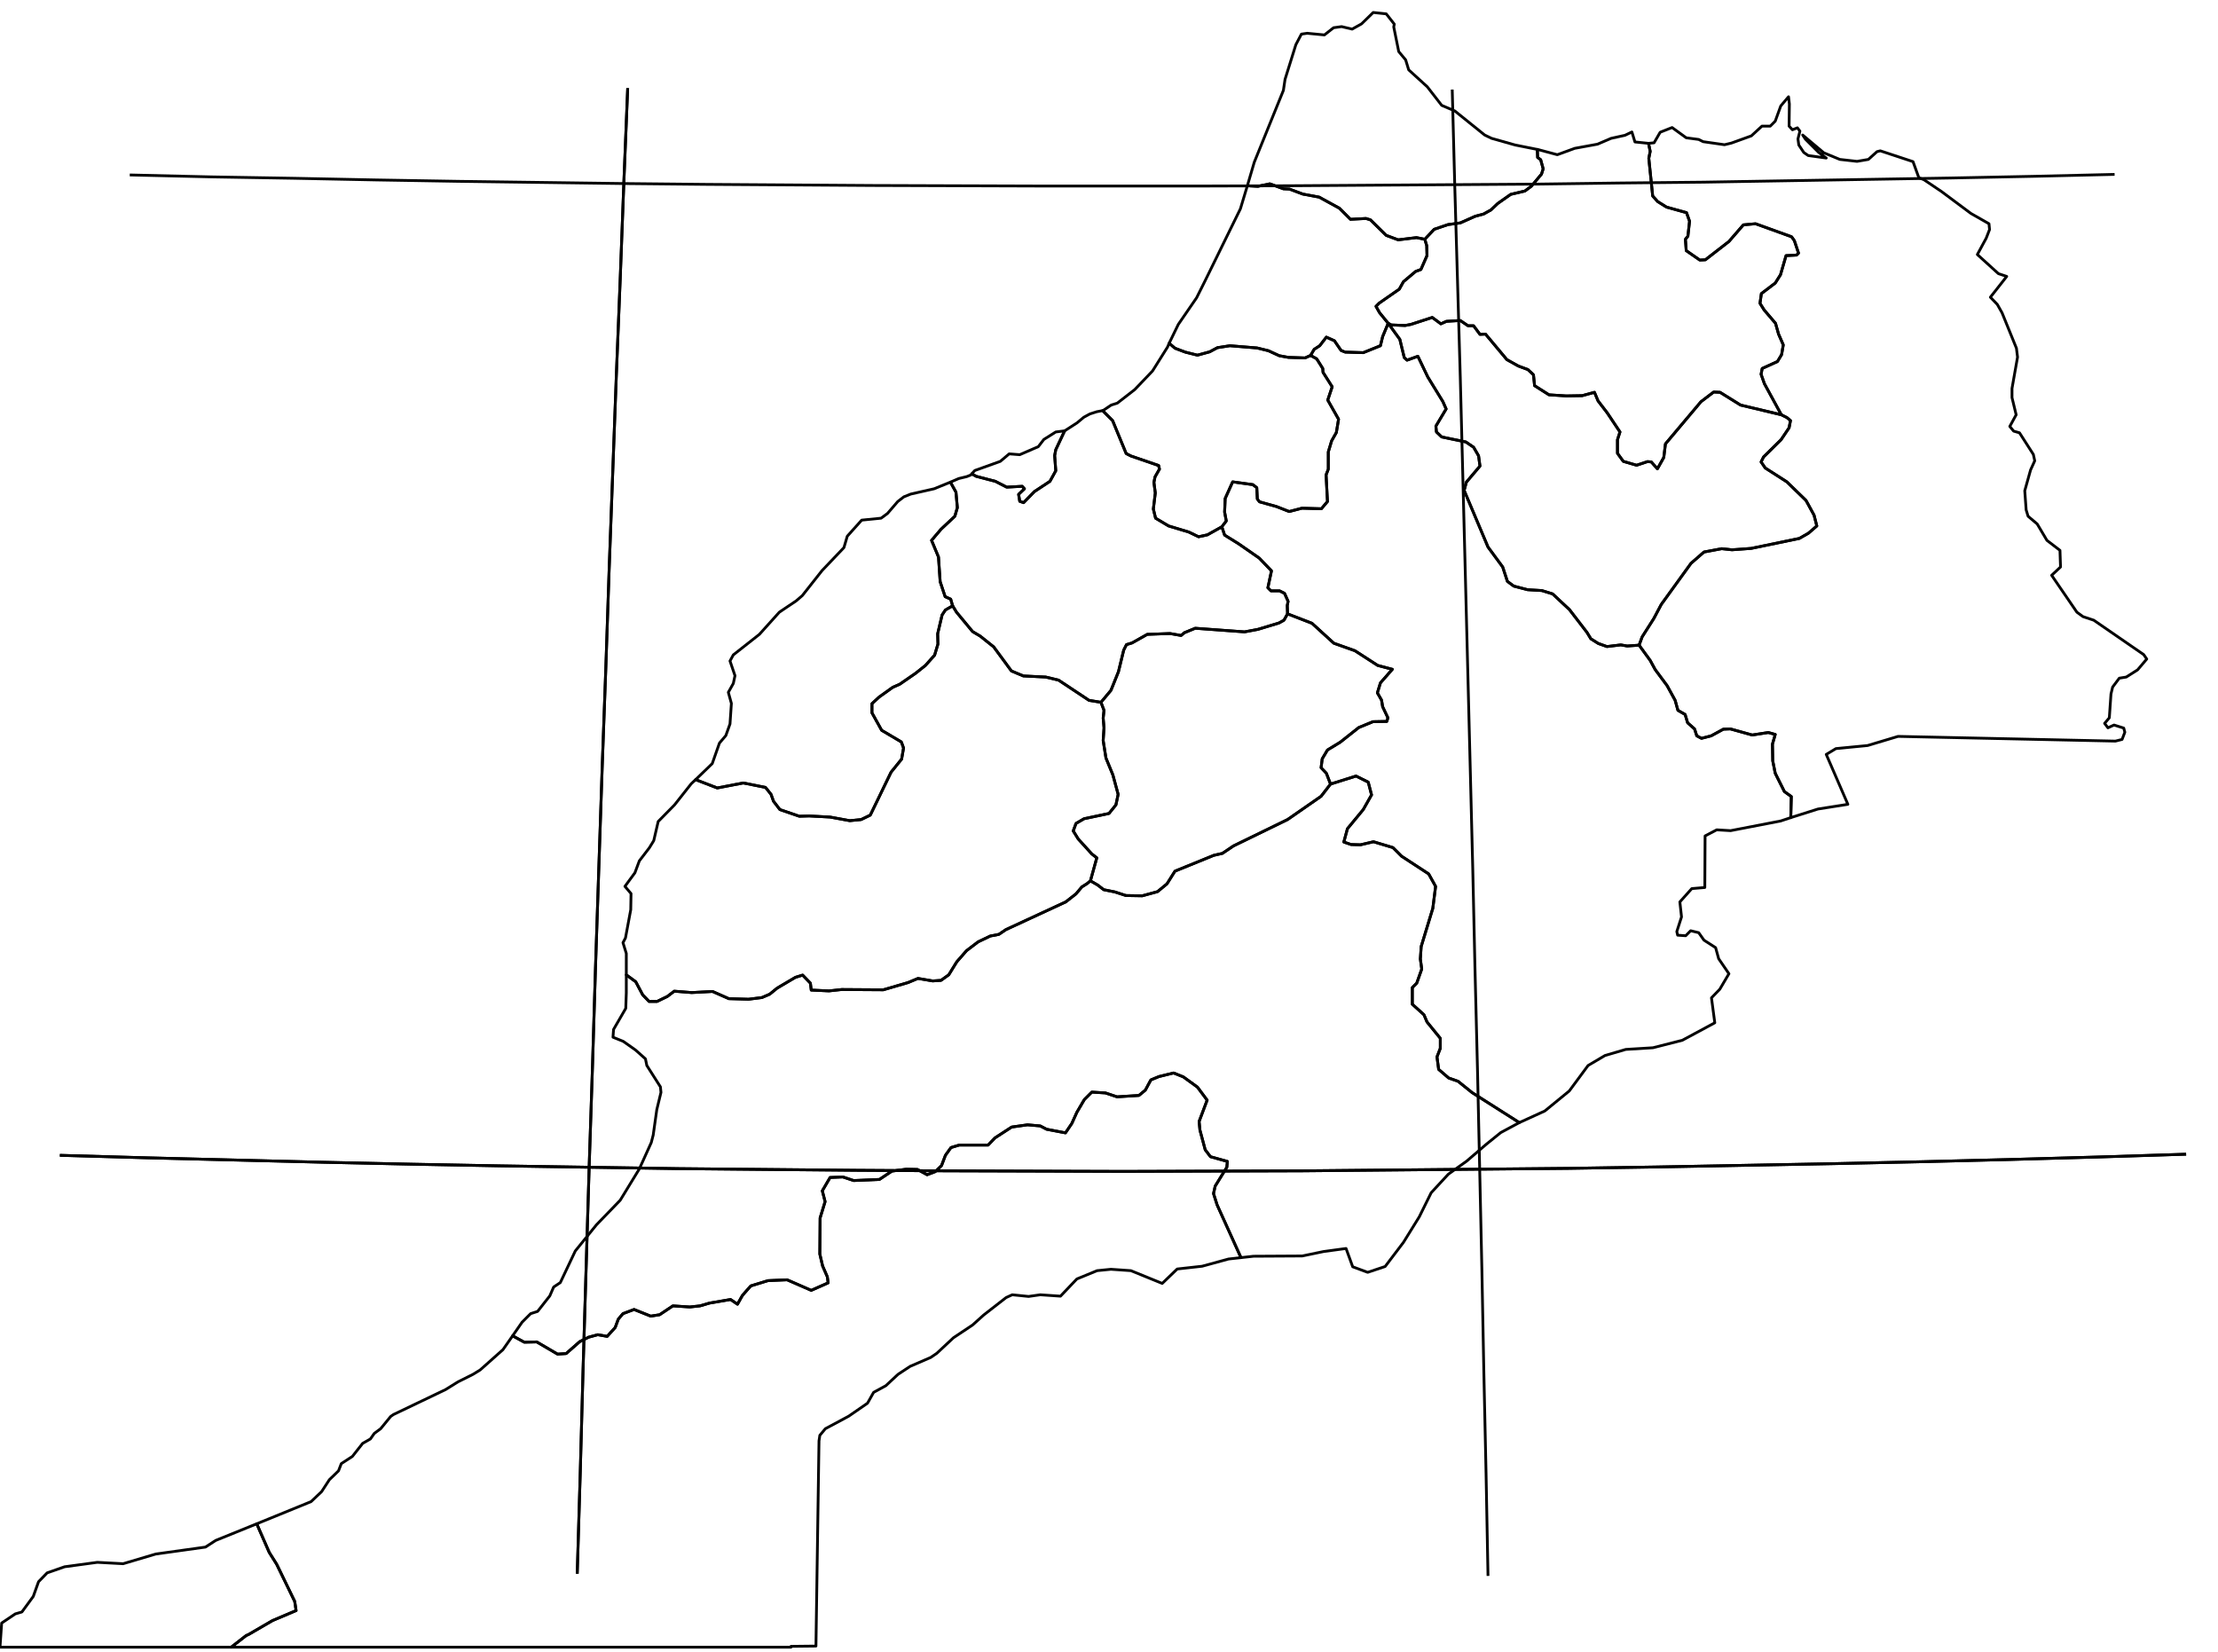 <?xml version="1.0" encoding="utf-8"?><!DOCTYPE svg  PUBLIC '-//W3C//DTD SVG 1.1//EN'  'http://www.w3.org/Graphics/SVG/1.1/DTD/svg11.dtd'><svg enable_background="new 0 0 800 596" height="596px" pretty_print="False" style="stroke-linejoin: round; stroke:#000; fill: none;" version="1.1" viewBox="0 0 800 596" width="800px" xmlns="http://www.w3.org/2000/svg" xmlns:xlink="http://www.w3.org/1999/xlink"><defs><style type="text/css"><![CDATA[path { fill-rule: evenodd; }]]></style></defs><g class="" id="mar"><path d="M449.9,67.0L453.7,67.2L458.0,66.3L462.9,68.1L465.1,68.2L469.9,70.0L475.8,71.1L483.1,75.1L487.1,79.1L492.7,78.8L494.3,79.3L500.0,84.9L504.3,86.5L510.9,85.7L513.9,86.3L517.3,82.7L522.3,81.0L526.7,80.4L532.1,78.0L535.1,77.2L537.8,75.7L540.2,73.4L544.9,70.1L550.0,68.9L552.3,67.2L556.0,62.8L556.6,60.9L555.7,57.6L554.6,56.8L554.5,53.9L554.5,53.9L546.5,52.3L538.0,49.9L535.5,48.7L524.7,40.0L520.0,38.0L514.8,31.3L508.1,25.2L507.0,21.6L504.5,18.6L502.7,9.7L502.9,8.7L500.0,5.0L495.3,4.5L491.1,8.6L487.7,10.5L483.9,9.6L481.0,10.0L477.7,12.6L471.5,12.0L469.4,12.3L467.4,16.1L463.5,28.6L462.9,32.6L452.4,58.5L449.9,67.0Z " data-name="Tanger - Tétouan"/><path d="M500.7,116.6L503.3,120.2L504.9,122.4L506.5,129.0L507.5,129.9L511.4,128.5L515.0,136.0L520.4,144.8L521.6,147.5L517.9,153.7L518.1,155.8L520.0,157.6L528.7,159.4L531.5,161.3L533.3,164.4L533.8,168.1L528.9,173.9L528.1,176.9L536.7,197.3L542.0,204.5L543.7,209.7L546.0,211.4L551.0,212.7L556.1,213.0L560.0,214.2L566.1,219.9L572.4,228.1L573.8,230.4L576.5,232.1L579.6,233.2L584.6,232.6L586.9,233.0L591.2,232.7L592.3,229.7L596.5,223.1L599.2,218.0L609.9,203.2L614.6,199.1L621.0,197.9L624.7,198.3L631.6,197.8L649.0,194.2L652.3,192.3L655.3,189.7L654.3,185.8L651.4,180.5L644.5,173.8L636.7,168.8L635.2,166.6L636.1,164.8L642.4,158.6L645.3,154.3L645.8,151.7L644.5,150.6L642.5,149.6L627.8,146.1L620.4,141.5L618.1,141.4L613.5,144.9L600.7,160.1L600.1,165.0L597.8,169.1L595.6,166.6L594.2,166.5L590.3,167.8L585.5,166.4L583.4,163.5L583.4,158.6L584.3,155.8L579.7,148.9L576.4,144.6L575.1,141.5L570.7,142.7L564.9,142.8L558.7,142.4L553.5,139.1L553.1,135.2L551.1,133.3L547.6,132.0L543.5,129.7L535.8,120.5L533.8,120.6L531.5,117.5L529.5,117.5L526.7,115.6L521.7,115.9L519.7,116.8L516.6,114.5L508.9,117.0L506.8,117.4L501.8,117.2L500.7,116.6Z " data-name="Fès - Boulemane"/><path d="M594.6,51.7L589.7,51.2L588.6,47.6L586.1,48.8L581.1,49.9L576.2,52.0L568.0,53.5L561.7,55.8L554.6,53.9L554.5,53.9L554.6,56.8L555.7,57.6L556.6,60.9L556.0,62.8L552.3,67.2L550.0,68.9L544.9,70.1L540.2,73.4L537.8,75.7L535.1,77.2L532.1,78.0L526.7,80.4L522.3,81.0L517.3,82.7L513.9,86.3L514.6,88.6L514.7,92.2L512.5,97.2L510.6,97.9L506.2,101.6L504.7,104.3L497.5,109.3L496.3,110.5L497.6,112.8L500.7,116.6L501.8,117.2L506.8,117.4L508.9,117.0L516.6,114.5L519.7,116.8L521.7,115.9L526.7,115.6L529.5,117.5L531.5,117.5L533.8,120.6L535.8,120.5L543.5,129.7L547.6,132.0L551.1,133.3L553.1,135.2L553.5,139.1L558.7,142.4L564.9,142.8L570.7,142.7L575.1,141.5L576.4,144.6L579.7,148.9L584.3,155.8L583.4,158.6L583.4,163.5L585.5,166.4L590.3,167.8L594.2,166.5L595.6,166.6L597.8,169.1L600.1,165.0L600.7,160.1L613.5,144.9L618.1,141.4L620.4,141.5L627.8,146.1L642.5,149.6L636.4,138.4L635.2,135.0L635.6,132.9L641.1,130.4L642.6,127.9L643.2,124.4L641.5,120.5L640.4,116.6L636.3,111.8L634.8,109.4L635.3,105.9L640.3,102.1L642.2,99.1L644.2,92.2L648.0,92.0L648.7,91.3L647.2,86.8L646.2,85.4L633.2,80.7L628.8,81.1L623.6,87.1L615.1,93.7L613.1,93.8L608.2,90.4L607.9,86.3L608.8,85.2L609.4,79.8L608.3,76.7L601.1,74.7L597.9,72.7L596.1,70.7L594.7,57.1L595.2,54.6L594.6,51.7L594.6,51.7Z " data-name="Taza - Al Hoceima - Taounate"/><path d="M447.4,75.3L434.6,101.4L431.6,107.4L425.0,117.0L421.7,123.8L423.8,125.6L427.5,127.0L431.9,128.1L436.3,126.9L439.1,125.4L443.6,124.7L453.4,125.5L457.5,126.5L461.4,128.3L464.7,128.9L470.7,129.1L472.7,128.2L474.0,126.0L476.0,124.7L478.4,121.6L481.3,122.9L483.7,126.4L485.2,127.0L491.7,127.2L497.9,124.7L498.7,121.4L500.7,116.6L497.6,112.8L496.3,110.5L497.5,109.3L504.7,104.3L506.2,101.6L510.6,97.9L512.5,97.2L514.7,92.2L514.6,88.6L513.9,86.3L510.9,85.7L504.3,86.5L500.0,84.9L494.3,79.3L492.7,78.8L487.1,79.1L483.1,75.1L475.8,71.1L469.9,70.0L465.1,68.2L462.9,68.1L458.0,66.3L453.7,67.2L449.9,67.0L447.4,75.3Z " data-name="Gharb - Chrarda - Béni Hssen"/><path d="M395.6,148.5L393.1,149.3L390.9,150.5L388.5,152.5L384.0,155.4L380.8,162.2L380.4,164.3L380.8,169.8L378.7,173.6L373.1,177.3L369.2,181.3L367.8,180.8L367.4,178.3L369.5,176.3L368.7,175.4L363.1,175.7L359.0,173.6L352.1,171.8L350.5,170.9L350.2,171.3L348.7,171.9L345.8,172.6L342.8,173.9L342.8,173.9L344.8,177.5L345.3,183.1L344.4,186.2L339.4,190.9L336.0,194.9L338.5,200.9L339.1,209.8L340.9,215.2L342.9,216.1L343.6,218.5L345.0,220.8L350.8,227.8L353.5,229.4L358.4,233.3L364.8,242.0L369.1,243.8L377.2,244.2L381.8,245.3L392.8,252.6L397.1,253.3L400.7,249.0L403.4,242.3L405.3,234.5L406.3,232.5L408.3,231.9L413.8,228.8L422.0,228.5L426.0,229.2L427.2,228.2L431.1,226.6L448.9,227.9L453.7,227.0L461.3,224.7L463.1,223.7L464.4,221.4L464.3,218.4L464.6,216.9L463.3,214.0L461.5,213.1L458.4,213.1L457.3,212.0L458.6,205.9L454.2,201.3L446.7,196.1L441.7,193.0L440.7,190.0L435.5,192.9L432.3,193.6L428.8,191.9L421.5,189.7L416.8,186.9L416.0,183.6L416.7,177.8L416.2,174.0L416.6,172.0L418.2,169.2L417.9,167.9L408.0,164.5L406.2,163.6L401.3,151.7L397.7,148.1L395.6,148.5Z " data-name="Chaouia - Ouardigha"/><path d="M384.0,155.4L380.8,155.8L376.5,158.5L374.5,161.1L367.8,164.0L364.0,163.7L360.8,166.4L351.6,169.7L350.5,170.9L352.1,171.8L359.0,173.6L363.1,175.7L368.7,175.4L369.5,176.3L367.4,178.3L367.8,180.8L369.2,181.3L373.1,177.3L378.7,173.6L380.8,169.8L380.4,164.3L380.8,162.2L384.0,155.4L384.0,155.4Z " data-name="Grand Casablanca"/><path d="M421.1,125.2L415.7,133.8L409.3,140.5L403.0,145.4L400.8,146.1L397.8,148.1L397.7,148.1L401.3,151.7L406.2,163.6L408.0,164.5L417.9,167.9L418.2,169.2L416.6,172.0L416.2,174.0L416.7,177.8L416.0,183.6L416.8,186.9L421.5,189.7L428.8,191.9L432.3,193.6L435.5,192.9L440.7,190.0L442.3,187.9L441.7,184.7L441.9,179.8L444.6,173.8L451.9,174.8L453.3,175.9L453.5,180.0L454.3,181.0L460.4,182.7L465.0,184.5L469.6,183.3L476.6,183.5L478.8,180.9L478.3,171.3L479.1,169.2L479.1,163.0L480.3,159.0L482.0,156.0L482.8,151.2L478.9,144.3L480.5,139.5L477.2,134.3L477.1,132.9L474.9,129.4L472.7,128.2L470.7,129.1L464.7,128.9L461.4,128.3L457.5,126.5L453.4,125.5L443.6,124.7L439.1,125.4L436.3,126.9L431.9,128.1L427.5,127.0L423.8,125.6L421.7,123.8L421.1,125.2Z " data-name="Rabat - Salé - Zemmour - Zaer"/><path d="M500.7,116.6L498.7,121.4L497.9,124.7L491.7,127.2L485.2,127.0L483.7,126.4L481.3,122.9L478.4,121.6L476.0,124.7L474.0,126.0L472.7,128.2L474.9,129.4L477.1,132.9L477.2,134.3L480.5,139.5L478.9,144.3L482.8,151.2L482.0,156.0L480.3,159.0L479.1,163.0L479.1,169.2L478.3,171.3L478.8,180.9L476.6,183.5L469.6,183.3L465.0,184.5L460.4,182.7L454.3,181.0L453.5,180.0L453.3,175.9L451.9,174.8L444.6,173.8L441.9,179.8L441.7,184.7L442.3,187.9L440.7,190.0L441.7,193.0L446.7,196.1L454.2,201.3L458.6,205.9L457.3,212.0L458.4,213.1L461.5,213.1L463.3,214.0L464.6,216.9L464.3,218.4L464.4,221.4L473.2,224.8L481.1,232.0L488.7,234.7L496.9,240.0L502.2,241.4L497.9,246.3L496.8,249.9L498.3,252.5L498.7,254.9L500.6,258.9L500.2,260.2L495.2,260.3L490.1,262.4L483.4,267.7L478.8,270.5L476.9,273.7L476.5,276.9L478.4,278.9L479.9,282.8L489.1,279.9L493.5,282.1L494.7,286.7L491.7,292.0L486.0,298.9L484.7,303.7L487.3,304.6L490.7,304.7L495.4,303.6L502.4,305.7L505.5,308.8L515.3,315.2L517.8,319.7L516.8,327.6L512.6,341.4L512.3,345.9L512.8,349.5L511.0,354.6L509.4,356.2L509.4,362.2L513.6,366.0L514.7,368.6L519.5,374.5L519.5,378.1L518.3,381.2L518.9,385.7L522.5,388.8L525.9,390.0L531.0,394.1L548.0,404.9L557.2,400.7L566.0,393.5L572.8,384.3L578.9,380.7L586.4,378.5L596.2,377.9L606.8,375.2L618.5,368.9L617.3,359.9L620.3,356.8L623.6,351.2L619.9,345.8L618.8,341.8L614.6,339.1L612.7,336.4L609.8,335.7L608.0,337.5L605.1,337.3L604.8,336.0L606.5,330.7L605.9,325.3L610.2,320.5L614.9,320.1L615.0,301.5L619.2,299.3L624.2,299.6L642.3,296.1L645.9,294.9L646.1,287.3L643.6,285.5L640.3,278.9L639.4,274.4L639.3,268.4L640.3,264.9L637.8,264.2L632.0,265.1L624.1,262.9L621.6,263.0L617.2,265.4L613.7,266.3L612.0,265.4L611.2,262.9L608.7,260.7L607.8,257.7L605.2,256.2L604.2,252.6L601.3,247.3L597.0,241.5L595.2,238.2L591.2,232.7L586.9,233.0L584.6,232.6L579.6,233.2L576.5,232.1L573.8,230.4L572.4,228.1L566.1,219.9L560.0,214.2L556.1,213.0L551.0,212.7L546.0,211.4L543.7,209.7L542.0,204.5L536.7,197.3L528.1,176.9L528.9,173.9L533.8,168.1L533.3,164.4L531.5,161.3L528.7,159.4L520.0,157.6L518.1,155.8L517.9,153.7L521.6,147.5L520.4,144.8L515.0,136.0L511.4,128.5L507.5,129.9L506.5,129.0L504.9,122.4L503.3,120.2L500.7,116.6Z " data-name="Meknès - Tafilalet"/><path d="M478.4,278.9L476.5,276.9L476.9,273.7L478.8,270.5L483.4,267.7L490.1,262.4L495.2,260.3L500.2,260.2L500.6,258.9L498.7,254.9L498.3,252.5L496.8,249.9L497.9,246.3L502.2,241.4L496.9,240.0L488.7,234.7L481.1,232.0L473.2,224.8L464.4,221.4L463.1,223.7L461.3,224.7L453.7,227.0L448.9,227.9L431.1,226.6L427.2,228.2L426.0,229.2L422.0,228.5L413.8,228.8L408.3,231.9L406.3,232.5L405.3,234.5L403.4,242.3L400.7,249.0L397.1,253.3L398.2,256.2L397.9,259.0L398.2,262.5L397.9,267.1L398.9,273.4L401.4,279.5L403.3,286.5L402.5,290.3L400.0,293.4L391.0,295.3L388.1,297.0L387.1,299.7L388.9,302.6L393.8,308.0L395.6,309.4L393.3,317.7L395.9,319.2L398.1,320.9L402.1,321.7L406.1,323.0L412.0,323.1L417.5,321.6L420.9,318.8L423.8,314.2L437.8,308.5L440.9,307.8L444.9,305.1L464.4,295.6L476.5,287.2L479.9,282.8L478.4,278.9Z " data-name="Tadla - Azilal"/><path d="M594.6,51.7L595.2,54.6L594.7,57.1L596.1,70.7L597.9,72.7L601.1,74.7L608.3,76.7L609.4,79.8L608.8,85.2L607.9,86.3L608.2,90.4L613.1,93.8L615.1,93.7L623.6,87.1L628.8,81.1L633.2,80.7L646.2,85.4L647.2,86.8L648.7,91.3L648.0,92.0L644.2,92.2L642.2,99.1L640.3,102.1L635.3,105.9L634.8,109.4L636.3,111.8L640.4,116.6L641.5,120.5L643.2,124.4L642.6,127.9L641.1,130.4L635.6,132.9L635.2,135.0L636.4,138.4L642.5,149.6L644.5,150.6L645.8,151.7L645.3,154.3L642.4,158.6L636.1,164.8L635.2,166.6L636.7,168.8L644.5,173.8L651.4,180.5L654.3,185.8L655.3,189.7L652.3,192.3L649.0,194.2L631.6,197.8L624.7,198.3L621.0,197.9L614.6,199.1L609.9,203.2L599.2,218.0L596.5,223.1L592.3,229.7L591.2,232.7L595.2,238.2L597.0,241.5L601.3,247.3L604.2,252.6L605.2,256.2L607.8,257.7L608.7,260.7L611.2,262.9L612.0,265.4L613.7,266.3L617.2,265.4L621.6,263.0L624.1,262.9L632.0,265.1L637.8,264.2L640.3,264.9L639.3,268.4L639.4,274.4L640.3,278.9L643.6,285.5L646.1,287.3L645.9,294.9L655.7,291.8L666.5,290.1L658.7,272.1L662.2,270.0L673.6,268.9L684.6,265.6L763.0,267.3L765.4,266.7L766.4,264.1L766.0,262.6L762.5,261.5L760.3,262.5L759.1,260.9L760.8,258.9L761.4,250.3L762.0,247.8L764.4,244.6L766.9,244.2L771.0,241.6L774.3,237.7L773.2,236.1L755.2,223.7L751.3,222.4L749.1,220.8L740.0,207.5L743.2,204.5L743.0,198.5L738.3,194.9L734.8,189.0L731.5,186.2L730.8,183.9L730.3,177.0L732.4,169.5L733.9,166.2L733.4,163.9L728.4,156.1L726.3,155.5L724.9,153.8L727.2,149.6L725.7,143.4L725.7,140.1L727.7,128.8L727.3,125.6L722.1,112.8L720.4,109.8L717.9,107.2L723.8,99.7L720.8,98.7L713.2,91.8L716.4,85.9L717.6,82.8L717.4,80.7L710.9,77.0L700.3,69.1L693.9,64.8L692.1,64.1L690.0,58.3L678.2,54.4L677.0,54.7L673.9,57.5L669.8,58.2L663.6,57.5L657.8,55.1L650.2,48.7L651.2,50.2L656.0,55.0L658.7,57.0L652.2,56.1L650.6,55.0L648.8,52.3L648.5,50.1L649.2,47.3L648.3,46.1L646.5,46.8L645.3,45.5L645.4,37.5L645.1,34.9L642.3,38.2L640.3,43.7L638.5,45.5L635.5,45.5L631.7,49.0L624.5,51.6L622.0,52.2L614.3,51.1L612.7,50.3L608.2,49.7L603.1,46.0L598.8,47.7L596.6,51.5L594.6,51.7Z " data-name="Oriental"/><path d="M479.9,282.8L476.5,287.2L464.4,295.6L444.9,305.1L440.9,307.8L437.8,308.5L423.8,314.2L420.9,318.8L417.5,321.6L412.0,323.1L406.1,323.0L402.1,321.7L398.1,320.9L395.9,319.2L393.3,317.7L392.1,318.7L390.2,319.9L388.1,322.4L384.4,325.3L362.8,335.3L360.3,337.0L357.2,337.6L352.8,339.7L348.6,342.9L345.1,346.9L342.2,351.6L339.4,353.6L336.4,353.8L331.1,352.9L327.5,354.4L318.6,357.0L303.6,356.9L299.0,357.4L292.6,357.1L292.3,354.6L289.5,351.7L286.9,352.5L280.3,356.4L277.6,358.6L274.8,359.8L270.0,360.4L262.9,360.2L257.0,357.6L249.5,358.0L243.2,357.5L240.7,359.4L237.0,361.2L234.1,361.2L231.8,358.8L229.3,354.1L225.9,351.6L225.9,358.1L225.7,363.7L221.3,371.3L221.1,374.1L224.8,375.6L229.2,378.7L232.8,381.9L233.3,384.3L238.2,392.0L238.4,394.0L236.9,400.2L235.6,409.4L234.9,412.1L230.6,421.6L223.7,432.9L215.1,441.8L207.5,451.2L202.1,462.6L199.7,464.2L198.3,467.4L193.9,473.0L191.4,473.8L188.3,476.9L184.9,481.8L189.1,484.1L193.6,484.0L201.1,488.4L204.2,488.2L209.1,483.9L212.3,482.3L215.6,481.4L219.0,482.0L221.9,478.8L223.0,475.8L224.7,473.8L228.7,472.3L234.7,474.7L237.9,474.2L242.7,471.0L248.8,471.4L252.5,471.0L255.9,470.0L263.5,468.7L266.0,470.4L267.8,467.2L270.8,463.8L277.0,461.9L283.9,461.6L292.6,465.4L298.7,462.7L298.4,460.5L296.7,456.6L295.7,452.3L295.8,439.3L297.6,433.4L296.6,429.5L299.4,424.7L304.0,424.5L307.9,425.8L317.2,425.4L321.7,422.4L326.9,421.7L330.9,421.8L334.4,423.7L337.3,422.6L339.6,420.4L341.0,416.7L343.0,413.9L346.0,413.0L356.4,413.0L358.9,410.4L364.9,406.5L370.6,405.7L375.2,406.1L377.5,407.3L384.3,408.6L386.6,405.2L388.4,401.2L391.1,396.6L393.8,393.9L398.7,394.2L402.9,395.6L410.8,395.1L413.1,393.2L415.1,389.5L418.0,388.3L423.3,387.0L426.8,388.4L431.9,392.1L435.4,396.8L432.5,404.5L432.8,407.6L434.7,414.7L436.6,417.2L442.7,418.9L442.5,421.0L438.3,427.8L437.7,430.5L439.0,434.6L447.6,453.6L452.1,453.1L469.7,453.0L477.4,451.4L485.5,450.3L487.9,456.9L493.3,458.9L499.6,456.8L506.2,448.1L511.9,438.9L516.2,430.2L522.4,423.5L529.0,418.8L536.1,412.7L541.3,408.5L548.0,404.9L531.0,394.1L525.9,390.0L522.5,388.8L518.9,385.7L518.3,381.2L519.5,378.1L519.5,374.5L514.7,368.6L513.6,366.0L509.4,362.2L509.4,356.2L511.0,354.6L512.8,349.5L512.3,345.9L512.6,341.4L516.8,327.6L517.8,319.7L515.3,315.2L505.5,308.8L502.4,305.7L495.4,303.6L490.7,304.7L487.3,304.6L484.7,303.7L486.0,298.9L491.7,292.0L494.7,286.7L493.5,282.1L489.1,279.9L479.9,282.8Z " data-name="Souss - Massa - Draâ"/><path d="M392.8,252.6L381.8,245.3L377.2,244.2L369.1,243.8L364.8,242.0L358.4,233.3L353.5,229.4L350.8,227.8L345.0,220.8L343.6,218.5L341.0,220.0L339.8,221.8L338.2,228.6L338.3,232.3L337.1,236.3L333.8,240.0L330.3,242.8L324.5,246.8L322.0,247.9L317.1,251.4L314.5,253.8L314.5,257.1L318.0,263.4L325.1,267.6L325.9,269.8L325.2,273.8L321.4,278.5L313.9,294.0L310.6,295.6L306.5,296.0L299.4,294.7L291.9,294.3L288.3,294.4L281.3,292.0L279.0,289.0L278.1,286.5L276.1,284.0L268.1,282.4L258.7,284.2L250.9,281.2L249.3,282.7L243.3,290.3L237.4,296.3L235.8,303.2L234.2,305.8L230.6,310.5L229.0,314.8L225.4,319.7L227.6,322.3L227.5,328.1L225.6,338.3L224.7,340.0L225.9,343.9L225.9,351.6L229.3,354.1L231.8,358.8L234.1,361.2L237.0,361.2L240.7,359.4L243.2,357.5L249.5,358.0L257.0,357.6L262.9,360.2L270.0,360.4L274.8,359.8L277.6,358.6L280.3,356.4L286.9,352.5L289.5,351.7L292.3,354.6L292.6,357.1L299.0,357.4L303.6,356.9L318.6,357.0L327.5,354.4L331.1,352.9L336.4,353.8L339.4,353.6L342.2,351.6L345.1,346.9L348.6,342.9L352.8,339.7L357.2,337.6L360.3,337.0L362.8,335.3L384.4,325.3L388.1,322.4L390.2,319.9L392.1,318.7L393.3,317.7L395.6,309.4L393.8,308.0L388.9,302.6L387.1,299.7L388.1,297.0L391.0,295.3L400.0,293.4L402.5,290.3L403.3,286.5L401.4,279.5L398.9,273.4L397.9,267.1L398.2,262.5L397.9,259.0L398.2,256.2L397.1,253.3L392.8,252.6Z " data-name="Marrakech - Tensift - Al Haouz"/><path d="M342.9,216.1L340.9,215.2L339.1,209.8L338.5,200.9L336.0,194.9L339.4,190.9L344.4,186.2L345.3,183.1L344.8,177.5L342.8,173.9L336.9,176.3L328.5,178.2L326.0,179.2L323.8,180.9L320.1,185.2L317.8,186.9L310.8,187.6L305.6,193.4L304.4,197.5L296.5,205.8L289.4,214.8L287.2,216.7L281.1,220.8L273.9,228.8L264.5,236.2L263.3,238.4L265.1,243.7L264.5,246.5L262.7,249.7L263.8,253.7L263.3,261.1L261.8,265.3L259.5,268.0L256.9,275.4L250.9,281.2L258.7,284.2L268.1,282.4L276.1,284.0L278.1,286.5L279.0,289.0L281.3,292.0L288.3,294.4L291.9,294.3L299.4,294.7L306.5,296.0L310.6,295.6L313.9,294.0L321.4,278.5L325.2,273.8L325.9,269.8L325.1,267.6L318.0,263.4L314.5,257.1L314.5,253.8L317.1,251.4L322.0,247.9L324.5,246.8L330.3,242.8L333.8,240.0L337.1,236.3L338.3,232.3L338.2,228.6L339.8,221.8L341.0,220.0L343.6,218.5L342.9,216.1Z " data-name="Doukkala - Abda"/><path d="M92.6,549.6L77.8,555.6L74.1,558.0L56.2,560.5L44.4,564.0L35.1,563.5L23.3,565.1L17.0,567.3L13.9,570.5L12.0,575.8L7.9,581.4L5.5,582.1L0.6,585.4L0.0,594.1L83.4,594.1L88.8,589.9L89.7,589.5L98.3,584.5L106.8,580.9L106.3,577.6L99.8,564.2L97.1,559.9L92.6,549.6L92.6,549.6Z " data-name="Laâyoune - Boujdour - Sakia El Hamra"/><path d="M447.6,453.6L439.0,434.6L437.7,430.5L438.3,427.8L442.5,421.0L442.7,418.9L436.6,417.2L434.7,414.7L432.8,407.6L432.5,404.5L435.4,396.8L431.9,392.1L426.8,388.4L423.3,387.0L418.0,388.3L415.1,389.5L413.1,393.2L410.8,395.1L402.9,395.6L398.7,394.2L393.8,393.9L391.1,396.6L388.4,401.2L386.6,405.2L384.3,408.6L377.5,407.3L375.2,406.1L370.6,405.7L364.9,406.5L358.9,410.4L356.4,413.0L346.0,413.0L343.0,413.9L341.0,416.7L339.6,420.4L337.3,422.6L334.4,423.7L330.9,421.8L326.9,421.7L321.7,422.4L317.2,425.4L307.9,425.8L304.0,424.5L299.4,424.7L296.6,429.5L297.6,433.4L295.8,439.3L295.7,452.3L296.7,456.6L298.4,460.5L298.7,462.7L292.6,465.4L283.9,461.6L277.0,461.9L270.8,463.8L267.8,467.2L266.0,470.4L263.5,468.7L255.9,470.0L252.5,471.0L248.8,471.4L242.7,471.0L237.9,474.2L234.7,474.7L228.7,472.3L224.7,473.8L223.0,475.8L221.9,478.8L219.0,482.0L215.6,481.4L212.3,482.3L209.1,483.9L204.2,488.2L201.1,488.4L193.6,484.0L189.1,484.1L184.9,481.8L181.4,486.8L173.2,494.1L170.6,495.7L165.2,498.4L160.7,501.2L141.9,510.2L140.9,510.9L137.3,515.3L135.0,517.0L133.6,519.0L130.8,520.6L127.1,525.3L123.1,527.9L122.1,530.5L118.8,533.7L116.0,538.0L112.2,541.6L92.6,549.6L97.1,559.9L99.8,564.2L106.3,577.6L106.8,580.9L98.3,584.5L89.7,589.5L88.8,589.9L83.4,594.1L285.3,594.1L285.3,593.8L294.3,593.7L295.4,519.7L295.7,517.7L297.7,515.3L306.1,510.8L312.9,506.1L315.1,502.2L319.5,499.8L323.9,495.7L328.3,492.8L335.7,489.6L337.9,488.1L343.9,482.5L350.8,477.9L354.8,474.3L362.9,468.0L365.1,467.0L371.0,467.6L375.2,467.0L382.5,467.5L388.4,461.3L395.7,458.3L400.7,457.8L407.9,458.3L419.2,462.9L424.6,457.7L433.6,456.7L443.1,454.1L447.6,453.6Z " data-name="Guelmim - Es-Semara"/></g><g class="" id="graticule"><path d="M21.6,416.7L53.2,417.6L84.9,418.4L116.7,419.2L148.6,419.9L180.5,420.5L212.5,421.0L244.6,421.5L276.6,421.8L308.7,422.1L340.9,422.3L373.0,422.4L405.2,422.5L437.3,422.4L469.4,422.3L501.6,422.0L533.7,421.7L565.7,421.4L597.7,420.9L629.7,420.3L661.6,419.7L693.5,419.0L725.2,418.2L756.9,417.3L788.5,416.3 "/><path d="M46.8,63.1L76.3,63.8L105.9,64.3L135.6,64.9L165.3,65.4L195.2,65.8L225.0,66.2L254.9,66.5L284.9,66.7L314.8,66.9L344.8,67.0L374.8,67.1L404.8,67.1L434.8,67.1L464.8,67.0L494.8,66.8L524.7,66.6L554.7,66.4L584.6,66.0L614.4,65.7L644.2,65.2L673.9,64.7L703.6,64.2L733.2,63.6L762.7,62.9 "/><path d="M536.7,568.4L536.0,531.5L535.2,494.8L534.5,458.2L533.7,421.7L532.9,385.4L532.0,349.2L531.2,313.2L530.3,277.4L529.4,241.8L528.5,206.3L527.6,171.1L526.7,136.0L525.7,101.2L524.7,66.6L523.8,32.3 "/><path d="M208.2,567.6L209.3,530.8L210.3,494.1L211.4,457.5L212.5,421.0L213.7,384.7L214.8,348.6L216.0,312.6L217.2,276.8L218.5,241.2L219.7,205.7L221.0,170.5L222.3,135.5L223.7,100.7L225.0,66.2L226.4,31.8 "/></g><g class="" id="graticule_1"><path d="M21.6,416.7L53.2,417.6L84.9,418.4L116.7,419.2L148.6,419.9L180.5,420.5L212.5,421.0L244.6,421.5L276.6,421.8L308.7,422.1L340.9,422.3L373.0,422.4L405.2,422.5L437.3,422.4L469.4,422.3L501.6,422.0L533.7,421.7L565.7,421.4L597.7,420.9L629.7,420.3L661.6,419.7L693.5,419.0L725.2,418.2L756.9,417.3L788.5,416.3 "/><path d="M208.2,567.6L209.3,530.8L210.3,494.1L211.4,457.5L212.5,421.0L213.7,384.7L214.8,348.6L216.0,312.6L217.2,276.8L218.5,241.2L219.7,205.7L221.0,170.5L222.3,135.5L223.7,100.7L225.0,66.2L226.4,31.8 "/></g></svg>